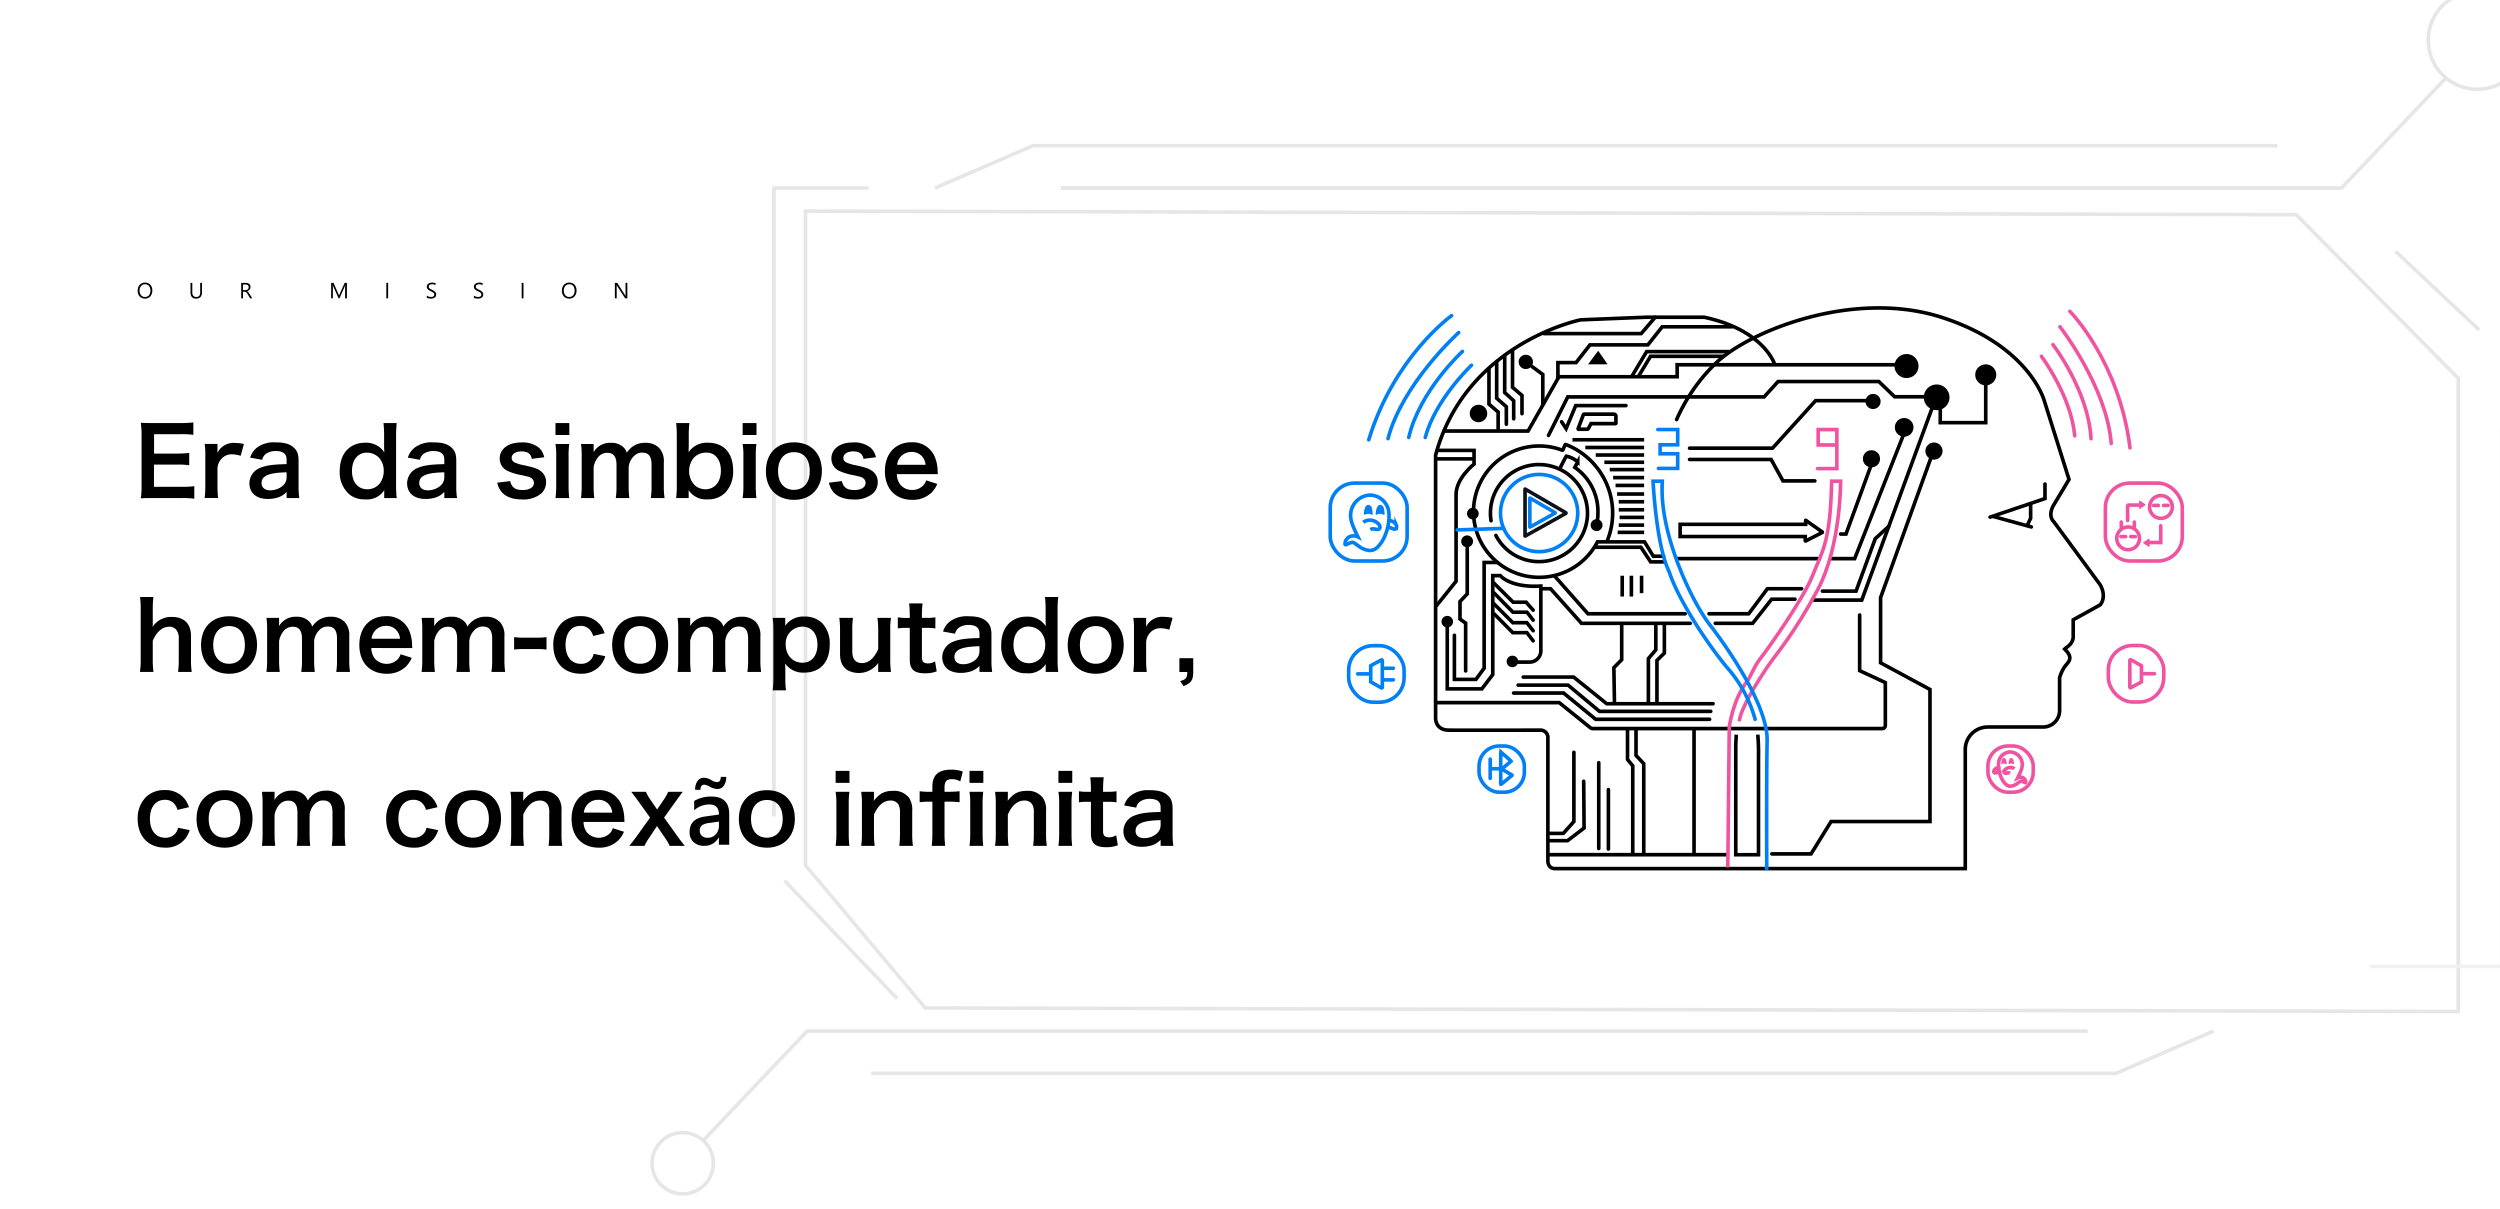 <svg xmlns="http://www.w3.org/2000/svg" xmlns:xlink="http://www.w3.org/1999/xlink" width="690" height="333.626" viewBox="0 0 690 333.626">
  <defs>
    <clipPath id="clip-path">
      <rect id="矩形_2284" data-name="矩形 2284" width="690" height="333.626" transform="translate(2483 -924)" fill="#fff"/>
    </clipPath>
  </defs>
  <g id="小屏-banner" transform="translate(-2483 530)">
    <g id="组_21814" data-name="组 21814" transform="translate(2568.72 -510.383)">
      <g id="组_21806" data-name="组 21806" transform="translate(281.423 65.383)">
        <rect id="矩形_2362" data-name="矩形 2362" width="21.226" height="21.506" rx="6.75" transform="translate(0 48.328)" fill="none" stroke="#0080f4" stroke-miterlimit="10" stroke-width="1"/>
        <rect id="矩形_2364" data-name="矩形 2364" width="15.297" height="15.594" rx="6.75" transform="translate(5.09 93.213)" fill="none" stroke="#0080f4" stroke-miterlimit="10" stroke-width="1"/>
        <rect id="矩形_2365" data-name="矩形 2365" width="12.512" height="12.755" rx="5.568" transform="translate(41.073 120.896)" fill="none" stroke="#0080f4" stroke-miterlimit="10" stroke-width="1"/>
        <rect id="矩形_2366" data-name="矩形 2366" width="12.512" height="12.755" rx="5.568" transform="translate(181.521 120.896)" fill="none" stroke="#ef54a1" stroke-miterlimit="10" stroke-width="1"/>
        <g id="left" transform="translate(10.633 2.118)">
          <path id="line_1" d="M83.38,43.043s-9.927,9.337-12.765,19.93" transform="translate(-55.025 -29.355)" fill="none" stroke="#0080f4" stroke-linecap="round" stroke-miterlimit="10" stroke-width="1"/>
          <path id="line_2" d="M73.425,32.981S61.633,43.734,58.6,56.725" transform="translate(-47.562 -23.108)" fill="none" stroke="#0080f4" stroke-linecap="round" stroke-miterlimit="10" stroke-width="1"/>
          <path id="line_3" d="M63.025,19.274S47.475,33.3,43.518,48.535" transform="translate(-38.201 -14.597)" fill="none" stroke="#0080f4" stroke-linecap="round" stroke-miterlimit="10" stroke-width="1"/>
          <path id="line4" d="M52.359,6.938S36.529,18.171,29.494,41.2" transform="translate(-29.494 -6.938)" fill="none" stroke="#0080f4" stroke-linecap="round" stroke-miterlimit="10" stroke-width="1"/>
        </g>
        <g id="right" transform="translate(196.288 0.916)">
          <path id="line_01" d="M519.192,36.531s8.241,11.024,9.2,21.948" transform="translate(-519.192 -24.11)" fill="none" stroke="#ef54a1" stroke-linecap="round" stroke-miterlimit="10" stroke-width="1"/>
          <path id="line_02" d="M527.61,28.052s9.756,12.63,10.5,25.951" transform="translate(-524.419 -18.845)" fill="none" stroke="#ef54a1" stroke-linecap="round" stroke-miterlimit="10" stroke-width="1"/>
          <path id="line_03" d="M532.68,15.025s12.89,16.508,14.154,32.193" transform="translate(-527.566 -10.757)" fill="none" stroke="#ef54a1" stroke-linecap="round" stroke-miterlimit="10" stroke-width="1"/>
          <path id="line_04" d="M539.9,3.768s13.649,13.8,16.6,37.695" transform="translate(-532.05 -3.768)" fill="none" stroke="#ef54a1" stroke-linecap="round" stroke-miterlimit="10" stroke-width="1"/>
        </g>
        <path id="路径_38534" data-name="路径 38534" d="M171.672,16.741s-2.958-9.314-19.387-12.831H136.136l-17.948.72S86.528,10.945,78.154,41.964v72.7s-.06,3.171,3.618,3.211,25.144,0,25.144,0a2.046,2.046,0,0,1,2.228,2.228v33.681s-.17,2.305,2.009,2.305H224.344V123.217a6.209,6.209,0,0,1,6.209-6.209h15.283a4.544,4.544,0,0,0,4.543-4.544v-9.021a10.253,10.253,0,0,1,1.4-3.078c.959-1.319,2.638-2.278,0-4.877.519-.56,2.079-1.159,2.358-3.158V87.414l7.435-4.118s1.959-2.039,0-5.556L248.782,60.352s-1.719-1.4-.16-4.4l4.357-7.275-6.836-21.746s-4.1-15.243-28.408-23.025-53.3,3.837-62.466,12.9a49.157,49.157,0,0,0-10.591,15.338" transform="translate(-49.073 -1.352)" fill="none" stroke="#000" stroke-linecap="round" stroke-miterlimit="10" stroke-width="1"/>
        <path id="路径_38535" data-name="路径 38535" d="M157.074,12.615H183.9L187.774,8.1" transform="translate(-98.073 -5.54)" fill="none" stroke="#000" stroke-linecap="round" stroke-miterlimit="10" stroke-width="1"/>
        <path id="路径_38536" data-name="路径 38536" d="M215.191,15.057H195.977l-3.944,4.983H176.044l-3.837,4.9H167.2v4.164" transform="translate(-104.358 -9.861)" fill="none" stroke="#000" stroke-linecap="round" stroke-miterlimit="10" stroke-width="1"/>
        <path id="路径_38537" data-name="路径 38537" d="M134.159,32.348V42.5l2.612,2.239v5.037" transform="translate(-83.845 -20.597)" fill="none" stroke="#000" stroke-linecap="round" stroke-miterlimit="10" stroke-width="1"/>
        <path id="路径_38538" data-name="路径 38538" d="M128.465,36.566v9.993l2.478,2.265v4.983" transform="translate(-80.31 -23.215)" fill="none" stroke="#000" stroke-linecap="round" stroke-miterlimit="10" stroke-width="1"/>
        <path id="路径_38539" data-name="路径 38539" d="M122.631,41.205v9.807l2.665,2.345v4.823" transform="translate(-76.688 -26.096)" fill="none" stroke="#000" stroke-linecap="round" stroke-miterlimit="10" stroke-width="1"/>
        <path id="路径_38540" data-name="路径 38540" d="M117.008,45.985v9.62l2.532,2.185v5.063" transform="translate(-73.197 -29.064)" fill="none" stroke="#000" stroke-linecap="round" stroke-miterlimit="10" stroke-width="1"/>
        <circle id="椭圆_1854" data-name="椭圆 1854" cx="1.979" cy="1.979" r="1.979" transform="translate(52.002 12.907)"/>
        <circle id="椭圆_1855" data-name="椭圆 1855" cx="2.906" cy="2.906" r="2.906" transform="translate(178.015 15.549)"/>
        <circle id="椭圆_1856" data-name="椭圆 1856" cx="3.558" cy="3.558" r="3.558" transform="translate(163.812 21.105)"/>
        <circle id="椭圆_1857" data-name="椭圆 1857" cx="3.323" cy="3.323" r="3.323" transform="translate(155.733 12.706)"/>
        <circle id="椭圆_1858" data-name="椭圆 1858" cx="2.58" cy="2.58" r="2.58" transform="translate(155.829 30.371)"/>
        <circle id="椭圆_1859" data-name="椭圆 1859" cx="2.373" cy="2.373" r="2.373" transform="translate(164.259 37.122)"/>
        <circle id="椭圆_1860" data-name="椭圆 1860" cx="2.091" cy="2.091" r="2.091" transform="translate(147.73 23.716)"/>
        <circle id="椭圆_1861" data-name="椭圆 1861" cx="2.373" cy="2.373" r="2.373" transform="translate(147.008 39.253)"/>
        <circle id="椭圆_1862" data-name="椭圆 1862" cx="2.419" cy="2.419" r="2.419" transform="translate(38.504 26.701)"/>
        <circle id="椭圆_1863" data-name="椭圆 1863" cx="1.611" cy="1.611" r="1.611" transform="translate(37.756 55.141)"/>
        <circle id="椭圆_1864" data-name="椭圆 1864" cx="1.641" cy="1.641" r="1.641" transform="translate(36.141 62.773)"/>
        <circle id="椭圆_1865" data-name="椭圆 1865" cx="1.641" cy="1.641" r="1.641" transform="translate(71.877 58.292)"/>
        <circle id="椭圆_1866" data-name="椭圆 1866" cx="1.595" cy="1.595" r="1.595" transform="translate(48.681 95.961)"/>
        <circle id="椭圆_1867" data-name="椭圆 1867" cx="1.595" cy="1.595" r="1.595" transform="translate(30.704 84.981)"/>
        <path id="路径_38541" data-name="路径 38541" d="M84.184,60.979h23.237l8.528-14.993h32.619v-3.3h60.6" transform="translate(-52.817 -27.012)" fill="none" stroke="#000" stroke-linecap="round" stroke-miterlimit="10" stroke-width="1"/>
        <path id="路径_38542" data-name="路径 38542" d="M148.428,44.052l2.945,2.172v8.088" transform="translate(-92.705 -27.863)" fill="none" stroke="#000" stroke-linecap="round" stroke-miterlimit="10" stroke-width="1"/>
        <path id="路径_38543" data-name="路径 38543" d="M247.893,33.122H225.161L221.11,39.89" transform="translate(-137.832 -21.077)" fill="none" stroke="#000" stroke-linecap="round" stroke-miterlimit="10" stroke-width="1"/>
        <path id="路径_38544" data-name="路径 38544" d="M249.435,36.531H229.321l-3.238,5.39" transform="translate(-140.919 -23.194)" fill="none" stroke="#000" stroke-linecap="round" stroke-miterlimit="10" stroke-width="1"/>
        <path id="路径_38545" data-name="路径 38545" d="M191.961,32.489l-2.8,3.744h5.383Z" transform="translate(-117.996 -20.684)"/>
        <path id="路径_38546" data-name="路径 38546" d="M79,249.062h33.8l8.579,6.918a1.074,1.074,0,0,0,.673.237h79.9a.853.853,0,0,0,.853-.853V243.533l-7.088-3.3v-15.35" transform="translate(-49.596 -140.134)" fill="none" stroke="#000" stroke-linecap="round" stroke-miterlimit="10" stroke-width="1"/>
        <path id="路径_38547" data-name="路径 38547" d="M79.364,105.03h9.927v3.784s-4.963,3.877-4.963,8.395v23.944L79,147.789" transform="translate(-49.596 -65.723)" fill="none" stroke="#000" stroke-linecap="round" stroke-miterlimit="10" stroke-width="1"/>
        <line id="直线_54" data-name="直线 54" x1="9.973" transform="translate(29.401 41.652)" fill="none" stroke="#000" stroke-linecap="round" stroke-miterlimit="10" stroke-width="1"/>
        <path id="路径_38548" data-name="路径 38548" d="M97.919,174.268v13.351l-2,2.119v4.837l1.559,1.119v13.191" transform="translate(-60.104 -108.712)" fill="none" stroke="#000" stroke-linecap="round" stroke-miterlimit="10" stroke-width="1"/>
        <path id="路径_38549" data-name="路径 38549" d="M86.642,210.31v17.148H96.2l3-3.957V196.2h2.079s2.718,3.4,11.193,2.878v17.888a3.1,3.1,0,0,1-3.1,3.1H105.71" transform="translate(-54.343 -122.328)" fill="none" stroke="#000" stroke-linecap="round" stroke-miterlimit="10" stroke-width="1"/>
        <path id="路径_38550" data-name="路径 38550" d="M91.843,206.733v12.179h5.943l2.265-3.091V186.639h3.624" transform="translate(-57.572 -116.393)" fill="none" stroke="#000" stroke-linecap="round" stroke-miterlimit="10" stroke-width="1"/>
        <path id="路径_38551" data-name="路径 38551" d="M120.575,201.647l5.323,5.27h3.578l1.939,2.2" transform="translate(-75.412 -125.711)" fill="none" stroke="#000" stroke-linecap="round" stroke-miterlimit="10" stroke-width="1"/>
        <path id="路径_38552" data-name="路径 38552" d="M120.7,208.852l5.217,5.3h3.877l1.7,2.179" transform="translate(-75.488 -130.184)" fill="none" stroke="#000" stroke-linecap="round" stroke-miterlimit="10" stroke-width="1"/>
        <path id="路径_38553" data-name="路径 38553" d="M120.7,216.812l5.177,5.177h3.877l1.739,2.219" transform="translate(-75.488 -135.127)" fill="none" stroke="#000" stroke-linecap="round" stroke-miterlimit="10" stroke-width="1"/>
        <path id="路径_38554" data-name="路径 38554" d="M120.7,223.982l5.177,5.217h3.9l1.719,2.259" transform="translate(-75.488 -139.578)" fill="none" stroke="#000" stroke-linecap="round" stroke-miterlimit="10" stroke-width="1"/>
        <path id="路径_38555" data-name="路径 38555" d="M141.944,270.058h13.911l9.134,7.355h29.354" transform="translate(-88.679 -168.186)" fill="none" stroke="#000" stroke-linecap="round" stroke-miterlimit="10" stroke-width="1"/>
        <path id="路径_38556" data-name="路径 38556" d="M138.265,275.91h13.766l8.688,7.249h30.7" transform="translate(-86.395 -171.819)" fill="none" stroke="#000" stroke-linecap="round" stroke-miterlimit="10" stroke-width="1"/>
        <path id="路径_38557" data-name="路径 38557" d="M134.932,281.674h13.8l8.848,7.249H189.03" transform="translate(-84.326 -175.398)" fill="none" stroke="#000" stroke-linecap="round" stroke-miterlimit="10" stroke-width="1"/>
        <path id="路径_38558" data-name="路径 38558" d="M210.107,232.153v9.574l-2.159,2.2.159,9.594" transform="translate(-129.66 -144.652)" fill="none" stroke="#000" stroke-linecap="round" stroke-miterlimit="10" stroke-width="1"/>
        <path id="路径_38559" data-name="路径 38559" d="M235.112,231.732v7.022l-2.052,2.412v12.092" transform="translate(-145.251 -144.39)" fill="none" stroke="#000" stroke-linecap="round" stroke-miterlimit="10" stroke-width="1"/>
        <path id="路径_38560" data-name="路径 38560" d="M241.347,231.732v7.895l-2.052,2.039v11.592" transform="translate(-149.122 -144.39)" fill="none" stroke="#000" stroke-linecap="round" stroke-miterlimit="10" stroke-width="1"/>
        <path id="路径_38561" data-name="路径 38561" d="M167.832,324.827v19.107l-2.918,3.278h-3.8" transform="translate(-100.582 -202.191)" fill="none" stroke="#000" stroke-linecap="round" stroke-miterlimit="10" stroke-width="1"/>
        <path id="路径_38562" data-name="路径 38562" d="M170.537,345.921l.107,12.9-4.557,3.491h-4.97" transform="translate(-100.582 -215.287)" fill="none" stroke="#000" stroke-linecap="round" stroke-miterlimit="10" stroke-width="1"/>
        <line id="直线_55" data-name="直线 55" x2="48.843" transform="translate(60.534 150.9)" fill="none" stroke="#000" stroke-linecap="round" stroke-miterlimit="10" stroke-width="1"/>
        <path id="路径_38563" data-name="路径 38563" d="M217.877,308.526v8.155l1.439,1.759v24.3" transform="translate(-135.824 -192.07)" fill="none" stroke="#000" stroke-linecap="round" stroke-miterlimit="10" stroke-width="1"/>
        <path id="路径_38564" data-name="路径 38564" d="M224.063,308.526v7.035l2.132,2.292v24.89" transform="translate(-139.665 -192.07)" fill="none" stroke="#000" stroke-linecap="round" stroke-miterlimit="10" stroke-width="1"/>
        <line id="直线_56" data-name="直线 56" y1="23.664" transform="translate(74.111 125.517)" fill="none" stroke="#000" stroke-linecap="round" stroke-miterlimit="10" stroke-width="1"/>
        <line id="直线_57" data-name="直线 57" y1="16.416" transform="translate(76.776 132.925)" fill="none" stroke="#000" stroke-linecap="round" stroke-miterlimit="10" stroke-width="1"/>
        <line id="直线_58" data-name="直线 58" y2="34.218" transform="translate(100.414 116.456)" fill="none" stroke="#000" stroke-linecap="round" stroke-miterlimit="10" stroke-width="1"/>
        <path id="路径_38565" data-name="路径 38565" d="M322.963,217.881h10.82l5.516-8.927h27.3V172.5l-13.631-7.355V147.154l14.311-39.734" transform="translate(-201.07 -67.207)" fill="none" stroke="#000" stroke-linecap="round" stroke-miterlimit="10" stroke-width="1"/>
        <path id="路径_38566" data-name="路径 38566" d="M160.343,69.782l5.317-10.633h54.2l3.837-4.237h27.822l4.357,4.2h8.514" transform="translate(-100.102 -34.606)" fill="none" stroke="#000" stroke-linecap="round" stroke-miterlimit="10" stroke-width="1"/>
        <path id="路径_38567" data-name="路径 38567" d="M169.9,76.879l1.239,1.892,2.652-6.356h13.871" transform="translate(-106.038 -45.473)" fill="none" stroke="#000" stroke-linecap="round" stroke-miterlimit="10" stroke-width="1"/>
        <path id="路径_38568" data-name="路径 38568" d="M192.2,81.282h-6.729l-.728,1.362a.348.348,0,0,1-.307.184h-2.382a.143.143,0,0,1-.134-.193l1.451-3.836a.2.2,0,0,1,.185-.128h8.231a.56.56,0,0,1,.56.56v1.905A.147.147,0,0,1,192.2,81.282Z" transform="translate(-113.496 -49.358)" fill="none" stroke="#000" stroke-linecap="round" stroke-miterlimit="10" stroke-width="1"/>
        <path id="路径_38569" data-name="路径 38569" d="M263.039,81.941h22.9L297.817,68.83h14.95" transform="translate(-163.865 -43.247)" fill="none" stroke="#000" stroke-linecap="round" stroke-miterlimit="10" stroke-width="1"/>
        <path id="路径_38570" data-name="路径 38570" d="M263.039,111.638h22.505l3.278,5.916h8.794" transform="translate(-163.865 -69.826)" fill="none" stroke="#000" stroke-linecap="round" stroke-miterlimit="10" stroke-width="1"/>
        <path id="路径_38571" data-name="路径 38571" d="M155.739,205.759h2.318l8.528,9.54h30.007" transform="translate(-97.244 -128.264)" fill="none" stroke="#000" stroke-linecap="round" stroke-miterlimit="10" stroke-width="1"/>
        <path id="路径_38572" data-name="路径 38572" d="M164.771,196.515l9.214,10.413h26.822" transform="translate(-102.852 -122.525)" fill="none" stroke="#000" stroke-linecap="round" stroke-miterlimit="10" stroke-width="1"/>
        <path id="路径_38573" data-name="路径 38573" d="M119.592,134.833a13.392,13.392,0,1,0-1.335-4.054" transform="translate(-73.869 -72.052)" fill="none" stroke="#000" stroke-linecap="round" stroke-miterlimit="10" stroke-width="1"/>
        <path id="路径_38574" data-name="路径 38574" d="M142.582,127.509a20.318,20.318,0,0,0-11.324-26.744.2.2,0,0,0-.249.1l-.575,1.337a.191.191,0,0,1-.243.1,18.123,18.123,0,1,0,9.771,25.318h12.994l2.418,3.964h2.818" transform="translate(-66.203 -63.067)" fill="none" stroke="#000" stroke-linecap="round" stroke-miterlimit="10" stroke-width="1"/>
        <path id="路径_38575" data-name="路径 38575" d="M178.757,128.817a16.278,16.278,0,0,0,.465-3.873,14.8,14.8,0,0,0-6.38-12.605l.813-1.506a6.778,6.778,0,0,0-3.144-1.585c-.373.533-1.732,3.278-1.732,3.278" transform="translate(-105.34 -68.342)" fill="none" stroke="#000" stroke-linecap="round" stroke-miterlimit="10" stroke-width="1"/>
        <circle id="椭圆_1868" data-name="椭圆 1868" cx="10.662" cy="10.662" r="10.662" transform="translate(46.99 45.94)" fill="none" stroke="#0080f4" stroke-linecap="round" stroke-miterlimit="10" stroke-width="1"/>
        <path id="路径_38576" data-name="路径 38576" d="M143.262,133.238v12.89a.04.04,0,0,0,.059.035l11.187-6.25a.109.109,0,0,0,0-.189l-11.2-6.513A.031.031,0,0,0,143.262,133.238Z" transform="translate(-89.497 -83.218)" fill="none" stroke="#0c111a" stroke-linecap="round" stroke-miterlimit="10" stroke-width="1"/>
        <path id="路径_38577" data-name="路径 38577" d="M146.77,139.756v7.966a.024.024,0,0,0,.036.021l6.914-3.862a.067.067,0,0,0,0-.117L146.8,139.74A.019.019,0,0,0,146.77,139.756Z" transform="translate(-91.675 -87.272)" fill="none" stroke="#0080f4" stroke-linecap="round" stroke-miterlimit="10" stroke-width="1"/>
        <line id="直线_59" data-name="直线 59" y1="0.433" x2="12.823" transform="translate(35.037 60.826)" fill="none" stroke="#0080f4" stroke-linecap="round" stroke-miterlimit="10" stroke-width="1"/>
        <path id="路径_38578" data-name="路径 38578" d="M194.188,175.533H206.86l2.688,4.037h3.868" transform="translate(-121.116 -109.497)" fill="none" stroke="#000" stroke-linecap="round" stroke-miterlimit="10" stroke-width="1"/>
        <line id="直线_60" data-name="直线 60" x2="39.054" transform="translate(95.697 69.18)" fill="none" stroke="#000" stroke-linecap="round" stroke-miterlimit="10" stroke-width="1"/>
        <path id="路径_38579" data-name="路径 38579" d="M277.2,212.667h10.953l5.17-6.909h9.434" transform="translate(-172.659 -128.264)" fill="none" stroke="#000" stroke-linecap="round" stroke-miterlimit="10" stroke-width="1"/>
        <path id="路径_38580" data-name="路径 38580" d="M281.772,220.013h10.313l5.25-6.662h6.422" transform="translate(-175.495 -132.977)" fill="none" stroke="#000" stroke-linecap="round" stroke-miterlimit="10" stroke-width="1"/>
        <path id="路径_38581" data-name="路径 38581" d="M256.186,157.056v3.358h34.527v1.157a.08.08,0,0,0,.117.072l4.57-2.337a.081.081,0,0,0,.01-.139l-4.537-3.215a.031.031,0,0,0-.05.026v1.078Z" transform="translate(-159.609 -97.336)" fill="none" stroke="#000" stroke-linecap="round" stroke-miterlimit="10" stroke-width="1"/>
        <path id="路径_38582" data-name="路径 38582" d="M458.1,57.021V67.574H445.553V63.417" transform="translate(-277.183 -35.915)" fill="none" stroke="#000" stroke-linecap="round" stroke-miterlimit="10" stroke-width="1"/>
        <path id="路径_38583" data-name="路径 38583" d="M373.011,134.385h1.479l7.035-19.267" transform="translate(-232.144 -71.986)" fill="none" stroke="#000" stroke-linecap="round" stroke-miterlimit="10" stroke-width="1"/>
        <path id="路径_38584" data-name="路径 38584" d="M366.474,127.681h6.356L386.341,93.4" transform="translate(-228.085 -58.501)" fill="none" stroke="#000" stroke-linecap="round" stroke-miterlimit="10" stroke-width="1"/>
        <path id="路径_38585" data-name="路径 38585" d="M353.4,126.82h13.271l19.507-53.245" transform="translate(-219.967 -46.193)" fill="none" stroke="#000" stroke-linecap="round" stroke-miterlimit="10" stroke-width="1"/>
        <path id="路径_38586" data-name="路径 38586" d="M359.738,178.171h9.289l5.3-14.47,3.747-3.427" transform="translate(-223.903 -100.023)" fill="none" stroke="#000" stroke-linecap="round" stroke-miterlimit="10" stroke-width="1"/>
        <path id="路径_38587" data-name="路径 38587" d="M361.291,94.122h-4.917V89.865h5.157v10.773h-5.336" transform="translate(-221.702 -56.308)" fill="none" stroke="#ef54a1" stroke-linecap="round" stroke-miterlimit="10" stroke-width="1"/>
        <path id="路径_38588" data-name="路径 38588" d="M239.949,89.847h5.476v4.211h-4.85v2.478h4.85v4.037h-5.317" transform="translate(-149.528 -56.297)" fill="none" stroke="#0080f4" stroke-linecap="round" stroke-miterlimit="10" stroke-width="1"/>
        <path id="路径_38590" data-name="路径 38590" d="M236.469,127.451" transform="translate(-147.368 -79.644)" fill="none" stroke="#000" stroke-linecap="round" stroke-miterlimit="10" stroke-width="1"/>
        <path id="路径_38591" data-name="路径 38591" d="M302.75,311.97a56.9,56.9,0,0,1,.2,6.2v26.942h-6.276v-30.3s.112-2.446.16-2.838" transform="translate(-184.748 -194.208)" fill="none" stroke="#000" stroke-miterlimit="10" stroke-width="1"/>
        <line id="直线_61" data-name="直线 61" y2="5.743" transform="translate(80.587 73.897)" fill="none" stroke="#000" stroke-miterlimit="10" stroke-width="1"/>
        <line id="直线_62" data-name="直线 62" y2="5.743" transform="translate(83.119 73.897)" fill="none" stroke="#000" stroke-miterlimit="10" stroke-width="1"/>
        <line id="直线_63" data-name="直线 63" y2="4.823" transform="translate(85.93 73.897)" fill="none" stroke="#000" stroke-miterlimit="10" stroke-width="1"/>
        <line id="直线_64" data-name="直线 64" x2="19.774" transform="translate(66.863 36.375)" fill="none" stroke="#000" stroke-miterlimit="10" stroke-width="1"/>
        <line id="直线_65" data-name="直线 65" x2="16.229" transform="translate(70.407 38.507)" fill="none" stroke="#000" stroke-miterlimit="10" stroke-width="1"/>
        <line id="直线_66" data-name="直线 66" x2="13.351" transform="translate(73.285 40.586)" fill="none" stroke="#000" stroke-miterlimit="10" stroke-width="1"/>
        <line id="直线_67" data-name="直线 67" x1="10.979" transform="translate(75.657 42.585)" fill="none" stroke="#000" stroke-miterlimit="10" stroke-width="1"/>
        <line id="直线_68" data-name="直线 68" x1="9.487" transform="translate(77.149 44.61)" fill="none" stroke="#000" stroke-miterlimit="10" stroke-width="1"/>
        <line id="直线_69" data-name="直线 69" x1="8.554" transform="translate(78.082 46.822)" fill="none" stroke="#000" stroke-miterlimit="10" stroke-width="1"/>
        <line id="直线_70" data-name="直线 70" x1="7.888" transform="translate(78.748 48.98)" fill="none" stroke="#000" stroke-miterlimit="10" stroke-width="1"/>
        <line id="直线_71" data-name="直线 71" x1="7.462" transform="translate(79.175 51.352)" fill="none" stroke="#000" stroke-miterlimit="10" stroke-width="1"/>
        <line id="直线_72" data-name="直线 72" x1="7.009" transform="translate(79.628 53.484)" fill="none" stroke="#000" stroke-miterlimit="10" stroke-width="1"/>
        <line id="直线_73" data-name="直线 73" x1="7.009" transform="translate(79.628 55.696)" fill="none" stroke="#000" stroke-miterlimit="10" stroke-width="1"/>
        <line id="直线_74" data-name="直线 74" x1="6.769" transform="translate(79.868 57.801)" fill="none" stroke="#000" stroke-miterlimit="10" stroke-width="1"/>
        <line id="直线_75" data-name="直线 75" x1="7.009" transform="translate(79.628 59.932)" fill="none" stroke="#000" stroke-miterlimit="10" stroke-width="1"/>
        <line id="直线_76" data-name="直线 76" x1="7.302" transform="translate(79.335 61.932)" fill="none" stroke="#000" stroke-miterlimit="10" stroke-width="1"/>
        <line id="直线_77" data-name="直线 77" y1="38.975" x2="0.407" transform="translate(109.728 115.442)" fill="none" stroke="#ef54a1" stroke-miterlimit="10" stroke-width="1"/>
        <path id="路径_38592" data-name="路径 38592" d="M291.929,195.387s.92-7.53,4.937-12.709c.5-.342,1.939-4.14,3.578-6.178s11.992-16.536,14.47-22.958,4.957-8.823,5.277-26.09h2.478s.12,17.909-6.376,30.061-11.473,17.7-13.9,21.282-7.385,11.5-7.7,14.935" transform="translate(-181.802 -79.644)" fill="none" stroke="#ef54a1" stroke-miterlimit="10" stroke-width="1"/>
        <path id="路径_38593" data-name="路径 38593" d="M481.823,138.676l15.15-5.117v-4" transform="translate(-299.703 -80.955)" fill="none" stroke="#000" stroke-linecap="round" stroke-miterlimit="10" stroke-width="1"/>
        <path id="路径_38594" data-name="路径 38594" d="M509.949,144.183v3.891l-.853,1.785" transform="translate(-316.636 -90.033)" fill="none" stroke="#000" stroke-linecap="round" stroke-miterlimit="10" stroke-width="1"/>
        <line id="直线_78" data-name="直线 78" x2="10.26" y2="2.825" transform="translate(183.24 57.615)" fill="none" stroke="#000" stroke-linecap="round" stroke-miterlimit="10" stroke-width="1"/>
        <path id="路径_38595" data-name="路径 38595" d="M33.823,257.575l-2.9,1.579v4.457l2.9,1.65a.2.2,0,0,0,.3-.172v-7.341A.2.2,0,0,0,33.823,257.575Z" transform="translate(-19.745 -160.42)" fill="none" stroke="#0080f4" stroke-linecap="round" stroke-miterlimit="10" stroke-width="1"/>
        <line id="直线_79" data-name="直线 79" x2="3.318" transform="translate(7.595 100.999)" fill="none" stroke="#0080f4" stroke-linecap="round" stroke-miterlimit="10" stroke-width="1"/>
        <line id="直线_80" data-name="直线 80" x1="2.765" transform="translate(14.637 99.441)" fill="none" stroke="#0080f4" stroke-linecap="round" stroke-miterlimit="10" stroke-width="1"/>
        <line id="直线_81" data-name="直线 81" x1="2.765" transform="translate(14.637 102.638)" fill="none" stroke="#0080f4" stroke-linecap="round" stroke-miterlimit="10" stroke-width="1"/>
        <rect id="矩形_2367" data-name="矩形 2367" width="15.297" height="15.594" rx="6.75" transform="translate(214.759 93.155)" fill="none" stroke="#ef54a1" stroke-miterlimit="10" stroke-width="1"/>
        <path id="路径_38596" data-name="路径 38596" d="M583.881,265.111l2.9-1.58v-4.457l-2.9-1.65a.2.2,0,0,0-.3.172v7.341A.2.2,0,0,0,583.881,265.111Z" transform="translate(-362.887 -160.325)" fill="none" stroke="#ef54a1" stroke-linecap="round" stroke-miterlimit="10" stroke-width="1"/>
        <line id="直线_82" data-name="直线 82" x1="3.318" transform="translate(224.159 100.941)" fill="none" stroke="#ef54a1" stroke-linecap="round" stroke-miterlimit="10" stroke-width="1"/>
        <line id="直线_83" data-name="直线 83" y2="5.297" transform="translate(44.151 124.517)" fill="none" stroke="#0080f4" stroke-linecap="round" stroke-miterlimit="10" stroke-width="1"/>
        <path id="路径_38597" data-name="路径 38597" d="M125.548,324.823v8.72a.073.073,0,0,0,.119.057l2.976-2.418a.091.091,0,0,0-.012-.15l-2.8-1.615,2.518-2.148a.091.091,0,0,0,0-.138l-2.678-2.362A.073.073,0,0,0,125.548,324.823Z" transform="translate(-78.499 -202.143)" fill="none" stroke="#0080f4" stroke-linecap="round" stroke-miterlimit="10" stroke-width="1"/>
        <line id="直线_84" data-name="直线 84" x2="2.478" transform="translate(44.391 127.166)" fill="none" stroke="#0080f4" stroke-linecap="round" stroke-miterlimit="10" stroke-width="1"/>
        <path id="路径_38599" data-name="路径 38599" d="M595.027,169.452v1.907a.182.182,0,0,1-.282.151l-1.43-.953a.182.182,0,0,1,0-.3l1.43-.953A.182.182,0,0,1,595.027,169.452Z" transform="translate(-368.876 -105.609)" fill="#ef54a1"/>
        <path id="路径_38600" data-name="路径 38600" d="M590.282,143.681v-1.906a.181.181,0,0,1,.282-.151l1.43.953a.182.182,0,0,1,0,.3l-1.43.953A.181.181,0,0,1,590.282,143.681Z" transform="translate(-367.043 -88.424)" fill="#ef54a1"/>
        <g id="组_21713" data-name="组 21713" transform="translate(213.943 48.334)">
          <rect id="矩形_2363" data-name="矩形 2363" width="21.226" height="21.506" rx="6.75" fill="none" stroke="#ef54a1" stroke-miterlimit="10" stroke-width="1"/>
          <path id="路径_38598" data-name="路径 38598" d="M581.937,149.088v-3.977a.26.26,0,0,1,.26-.26h3.438" transform="translate(-575.805 -138.782)" fill="none" stroke="#ef54a1" stroke-linecap="round" stroke-miterlimit="10" stroke-width="1"/>
          <circle id="椭圆_1869" data-name="椭圆 1869" cx="3.145" cy="3.145" r="3.145" transform="translate(12.188 3.444)" fill="none" stroke="#ef54a1" stroke-miterlimit="10" stroke-width="1"/>
          <line id="直线_85" data-name="直线 85" x2="1.266" transform="translate(16.039 6.163)" fill="none" stroke="#ef54a1" stroke-linecap="round" stroke-miterlimit="10" stroke-width="1"/>
          <line id="直线_86" data-name="直线 86" x2="1.319" transform="translate(13.307 6.163)" fill="none" stroke="#ef54a1" stroke-linecap="round" stroke-miterlimit="10" stroke-width="1"/>
          <g id="组_21708" data-name="组 21708" transform="translate(4.275 14.77)">
            <line id="直线_87" data-name="直线 87" x2="1.266" transform="translate(2.732)" fill="none" stroke="#ef54a1" stroke-linecap="round" stroke-miterlimit="10" stroke-width="1"/>
            <line id="直线_88" data-name="直线 88" x2="1.319" fill="none" stroke="#ef54a1" stroke-linecap="round" stroke-miterlimit="10" stroke-width="1"/>
          </g>
          <path id="路径_38601" data-name="路径 38601" d="M597.1,164.539h3.4v-4.61" transform="translate(-585.221 -148.143)" fill="none" stroke="#ef54a1" stroke-linecap="round" stroke-miterlimit="10" stroke-width="1"/>
          <circle id="椭圆_1870" data-name="椭圆 1870" cx="3.144" cy="3.144" r="3.144" transform="translate(3.13 12.105)" fill="none" stroke="#ef54a1" stroke-linecap="round" stroke-miterlimit="10" stroke-width="1"/>
          <line id="直线_89" data-name="直线 89" y1="1.792" transform="translate(4.393 10.753)" fill="none" stroke="#ef54a1" stroke-linecap="round" stroke-miterlimit="10" stroke-width="1"/>
          <line id="直线_90" data-name="直线 90" y1="1.792" transform="translate(7.981 10.753)" fill="none" stroke="#ef54a1" stroke-linecap="round" stroke-miterlimit="10" stroke-width="1"/>
        </g>
        <g id="组_21526" data-name="组 21526" transform="translate(183.161 122.548)">
          <path id="路径_37350" data-name="路径 37350" d="M495.461,329.556a.707.707,0,0,1,.629-.575c.288,0,.487.305.575.575a3.3,3.3,0,0,1,.162,1.024.12.12,0,0,1-.126.108c-.018,0-.038,0-.038-.018a1.1,1.1,0,0,0-.575-.144,1.165,1.165,0,0,0-.593.144.1.1,0,0,1-.136-.036.094.094,0,0,1-.008-.018c0-.018-.018-.018-.018-.038a3.989,3.989,0,0,1,.125-1.024Z" transform="translate(-491.252 -327.318)" fill="#ef54a1"/>
          <path id="路径_37351" data-name="路径 37351" d="M490.142,330.667a.1.1,0,0,1-.136-.036.1.1,0,0,1-.008-.018c0-.018-.018-.018-.018-.038a3.889,3.889,0,0,1,.126-1.024.707.707,0,0,1,.629-.575c.287,0,.487.305.593.575a3.3,3.3,0,0,1,.162,1.024.12.12,0,0,1-.126.108c-.018,0-.038,0-.038-.018a1.118,1.118,0,0,0-.593-.144,1.315,1.315,0,0,0-.593.144Z" transform="translate(-487.928 -327.315)" fill="#ef54a1"/>
          <path id="路径_37352" data-name="路径 37352" d="M488.012,335.6a8.7,8.7,0,0,0,.244,1.458" transform="translate(-486.706 -331.428)" fill="none" stroke="#ef54a1" stroke-miterlimit="10" stroke-width="1"/>
          <path id="路径_3" data-name="路径 3" d="M492.5,331.657a1.678,1.678,0,0,0-1.348.072c.251-.521.521-1.078.754-1.653a5.239,5.239,0,0,0,.5-1.835,3.479,3.479,0,0,0-3.217-3.648,3.3,3.3,0,0,0-3.328,3.269c0,.055,0,.109,0,.164h0a6.858,6.858,0,0,0,.018.861l-.04,0a1.694,1.694,0,0,0-.876.39,1.64,1.64,0,0,0-.323.379c-.125.288-.125.647.234.737a1.17,1.17,0,0,0,.431-.108,1.626,1.626,0,0,1,.682-.176.4.4,0,0,1,.109.031,8.556,8.556,0,0,0,.629,1.76,5.407,5.407,0,0,0,1.043,1.51,1.925,1.925,0,0,0,1.294.629,3.483,3.483,0,0,0,1.923-.719c.27-.18.5-.359.683-.487a1.157,1.157,0,0,1,.4-.2,1.994,1.994,0,0,1,.539.144c.2.09.412.2.611.27a.122.122,0,0,0,.144-.072v-.014A1.364,1.364,0,0,0,492.5,331.657Zm-3.451-1.185a1.14,1.14,0,0,0-.88-.054,1.365,1.365,0,0,1-.467.018c-.467-.126-.287-.629-.09-.881a1.989,1.989,0,0,1,.665-.487,1.875,1.875,0,0,1,1.977.162" transform="translate(-484.568 -324.594)" fill="none" stroke="#ef54a1" stroke-miterlimit="10" stroke-width="1"/>
        </g>
        <g id="组_21526-2" data-name="组 21526" transform="translate(4.088 51.645)">
          <path id="路径_37350-2" data-name="路径 37350" d="M28.181,145.6a6.467,6.467,0,0,1,.2,1.658c0,.031-.029.031-.029.06a.136.136,0,0,1-.013.029.161.161,0,0,1-.22.058,1.877,1.877,0,0,0-.96-.233,1.77,1.77,0,0,0-.931.233c0,.029-.031.029-.061.029a.2.2,0,0,1-.2-.174,5.351,5.351,0,0,1,.262-1.658c.143-.436.465-.931.931-.931a1.146,1.146,0,0,1,1.018.931Z" transform="translate(-20.76 -141.983)" fill="#0080f4"/>
          <path id="路径_37351-2" data-name="路径 37351" d="M36.746,147.4a2.128,2.128,0,0,0-.96-.233,1.81,1.81,0,0,0-.96.233c0,.029-.031.029-.061.029a.2.2,0,0,1-.2-.174,5.34,5.34,0,0,1,.262-1.658c.172-.436.494-.931.96-.931a1.145,1.145,0,0,1,1.018.931,6.318,6.318,0,0,1,.2,1.658c0,.031-.029.031-.029.06a.157.157,0,0,1-.013.029.161.161,0,0,1-.22.058Z" transform="translate(-26.096 -141.98)" fill="#0080f4"/>
          <path id="路径_37352-2" data-name="路径 37352" d="M43.151,157.749a14.123,14.123,0,0,0,.394-2.359" transform="translate(-31.428 -148.636)" fill="none" stroke="#0080f4" stroke-miterlimit="10" stroke-width="1"/>
          <path id="路径_3-2" data-name="路径 3" d="M12.231,151.13v.024a.2.2,0,0,0,.233.116c.322-.116.669-.291.989-.436a3.241,3.241,0,0,1,.873-.233,1.886,1.886,0,0,1,.64.32c.291.206.669.5,1.105.787a5.636,5.636,0,0,0,3.112,1.164,3.116,3.116,0,0,0,2.094-1.018,8.743,8.743,0,0,0,1.687-2.443,13.852,13.852,0,0,0,1.018-2.848.631.631,0,0,1,.176-.051,2.624,2.624,0,0,1,1.1.284,1.89,1.89,0,0,0,.7.174c.582-.145.582-.727.378-1.192a2.658,2.658,0,0,0-.522-.613,2.741,2.741,0,0,0-1.418-.632l-.066-.008a11.174,11.174,0,0,0,.029-1.394h0q.005-.132,0-.265a5.338,5.338,0,0,0-5.385-5.291,5.631,5.631,0,0,0-5.206,5.9,8.475,8.475,0,0,0,.814,2.969c.378.931.814,1.832,1.222,2.676a2.717,2.717,0,0,0-2.181-.116A2.208,2.208,0,0,0,12.231,151.13Zm5.033-6.051a3.036,3.036,0,0,1,3.2-.262,3.215,3.215,0,0,1,1.076.788c.32.407.611,1.222-.146,1.425a2.212,2.212,0,0,1-.756-.029,1.845,1.845,0,0,0-1.425.087" transform="translate(-12.23 -137.575)" fill="none" stroke="#0080f4" stroke-miterlimit="10" stroke-width="1"/>
        </g>
        <path id="路径_38533" data-name="路径 38533" d="M267.848,234.382s-.107-25.756.107-35.243-10.33-24.844-15.35-31.446c-5.277-6.5-13.751-24.517-13.645-38.055q.009-1.1.063-2.186h-2.555s.81,16.967,4.222,24.49c.122.269.233.54.33.819,2.737,7.915,10.243,19.262,15.741,25.965a35.877,35.877,0,0,1,7.875,14.444" transform="translate(-147.368 -79.644)" fill="none" stroke="#0080f4" stroke-linecap="round" stroke-miterlimit="10" stroke-width="1"/>
      </g>
    </g>
    <g id="蒙版组_57" data-name="蒙版组 57" transform="translate(0 394)" clip-path="url(#clip-path)">
      <g id="背景" transform="translate(2662.969 -926.427)" opacity="0.1">
        <path id="路径_38729" data-name="路径 38729" d="M395.381,229.828l411.45.978,44.711,45.141v174.79l-423.094-.978-33.067-39.367Z" transform="translate(-353.033 -169.131)" fill="none" stroke="#000" stroke-miterlimit="10" stroke-width="1"/>
        <path id="路径_38730" data-name="路径 38730" d="M484,214.777H837.464l28.869-30.444" transform="translate(-371.165 -160.451)" fill="none" stroke="#000" stroke-miterlimit="10" stroke-width="1"/>
        <path id="路径_38731" data-name="路径 38731" d="M866.333,184.333H512.869L484,214.777" transform="translate(-470.089 102.659)" fill="none" stroke="#000" stroke-miterlimit="10" stroke-width="1"/>
        <circle id="椭圆_1871" data-name="椭圆 1871" cx="13.532" cy="13.532" r="13.532" transform="translate(490.214)" fill="none" stroke="#000" stroke-miterlimit="10" stroke-width="1"/>
        <circle id="椭圆_1872" data-name="椭圆 1872" cx="8.456" cy="8.456" r="8.456" transform="translate(0 315.035)" fill="none" stroke="#000" stroke-miterlimit="10" stroke-width="1"/>
        <path id="路径_38732" data-name="路径 38732" d="M594.911,274.9l26.974-11.682H965.406" transform="translate(-516.818 -220.57)" fill="none" stroke="#000" stroke-width="1"/>
        <path id="路径_38733" data-name="路径 38733" d="M965.406,263.214,938.432,274.9H594.911" transform="translate(-534.42 23.778)" fill="none" stroke="#000" stroke-width="1"/>
        <path id="路径_38734" data-name="路径 38734" d="M413.437,293.133H387.292V466.608" transform="translate(-353.655 -238.806)" fill="none" stroke="#000" stroke-width="1"/>
        <path id="路径_38735" data-name="路径 38735" d="M1645.295,462.333V611.086H1608.8" transform="translate(-1134.818 -341.939)" fill="none" stroke="#707070" stroke-width="1"/>
        <path id="路径_38736" data-name="路径 38736" d="M428.642,768.6l31.09,32.585" transform="translate(-392.057 -523.11)" fill="none" stroke="#000" stroke-width="1"/>
        <path id="路径_38737" data-name="路径 38737" d="M1636.882,316.811l23.069,21.681" transform="translate(-1155.649 -244.99)" fill="none" stroke="#000" stroke-width="1"/>
      </g>
    </g>
    <g id="组_22000" data-name="组 22000" transform="translate(0 -3.853)">
      <path id="路径_39948" data-name="路径 39948" d="M2.23.852A1.874,1.874,0,0,1,.776.253,2.219,2.219,0,0,1,.229-1.3,2.351,2.351,0,0,1,.786-2.946,1.944,1.944,0,0,1,2.3-3.56a1.831,1.831,0,0,1,1.424.6,2.227,2.227,0,0,1,.54,1.557A2.359,2.359,0,0,1,3.712.244,1.908,1.908,0,0,1,2.23.852Zm.036-3.959a1.376,1.376,0,0,0-1.092.485,1.878,1.878,0,0,0-.42,1.274,1.891,1.891,0,0,0,.409,1.27A1.335,1.335,0,0,0,2.23.4,1.4,1.4,0,0,0,3.337-.056a1.873,1.873,0,0,0,.4-1.283,1.957,1.957,0,0,0-.393-1.307A1.347,1.347,0,0,0,2.265-3.107ZM17.981-.946q0,1.8-1.622,1.8-1.554,0-1.554-1.729v-2.61h.5V-.91Q15.305.4,16.413.4q1.069,0,1.069-1.268V-3.488h.5ZM31.86.78h-.6l-.714-1.2A2.606,2.606,0,0,0,30.36-.7a1.086,1.086,0,0,0-.189-.192A.655.655,0,0,0,29.963-1a.857.857,0,0,0-.252-.034H29.3V.78h-.5V-3.488h1.274a1.816,1.816,0,0,1,.516.07A1.156,1.156,0,0,1,31-3.205a.989.989,0,0,1,.272.356,1.18,1.18,0,0,1,.1.5,1.2,1.2,0,0,1-.067.409,1.069,1.069,0,0,1-.191.332,1.155,1.155,0,0,1-.3.249,1.52,1.52,0,0,1-.391.159v.012a.9.9,0,0,1,.186.109,1.024,1.024,0,0,1,.15.144,1.913,1.913,0,0,1,.141.189q.07.106.156.246ZM29.3-3.036v1.548h.679a1.029,1.029,0,0,0,.347-.057.8.8,0,0,0,.275-.162.736.736,0,0,0,.182-.259.867.867,0,0,0,.065-.344.669.669,0,0,0-.222-.534.953.953,0,0,0-.641-.192ZM57.976.78h-.5V-2.083q0-.339.042-.83h-.012a2.655,2.655,0,0,1-.128.414L55.922.78h-.244L54.222-2.476a2.552,2.552,0,0,1-.128-.438h-.012q.024.256.024.836V.78h-.482V-3.488h.661l1.31,2.977a3.812,3.812,0,0,1,.2.512h.018q.128-.351.205-.524l1.336-2.965h.625Zm11.376,0h-.5V-3.488h.5ZM80.028.608V.018a1.145,1.145,0,0,0,.243.161,1.965,1.965,0,0,0,.3.121,2.37,2.37,0,0,0,.314.076A1.751,1.751,0,0,0,81.174.4a1.143,1.143,0,0,0,.689-.171.579.579,0,0,0,.228-.493.578.578,0,0,0-.076-.3A.855.855,0,0,0,81.8-.8a2.082,2.082,0,0,0-.317-.2q-.183-.1-.394-.2t-.417-.229a1.805,1.805,0,0,1-.336-.256A1.068,1.068,0,0,1,80.116-2a.981.981,0,0,1-.082-.415.976.976,0,0,1,.128-.508,1.1,1.1,0,0,1,.336-.356,1.525,1.525,0,0,1,.475-.208,2.174,2.174,0,0,1,.543-.068,2.082,2.082,0,0,1,.92.152v.563a1.667,1.667,0,0,0-.97-.262,1.6,1.6,0,0,0-.327.034.925.925,0,0,0-.292.112.646.646,0,0,0-.208.2.529.529,0,0,0-.08.3.613.613,0,0,0,.061.283.693.693,0,0,0,.18.217,1.793,1.793,0,0,0,.29.191q.171.092.394.2t.435.238a1.986,1.986,0,0,1,.36.277,1.23,1.23,0,0,1,.246.336.946.946,0,0,1,.091.423,1.072,1.072,0,0,1-.124.534,1.014,1.014,0,0,1-.333.356,1.456,1.456,0,0,1-.484.2A2.649,2.649,0,0,1,81.1.852a2.353,2.353,0,0,1-.25-.016q-.149-.016-.3-.048A2.478,2.478,0,0,1,80.25.71.912.912,0,0,1,80.028.608Zm12.992,0V.018a1.144,1.144,0,0,0,.243.161,1.965,1.965,0,0,0,.3.121,2.369,2.369,0,0,0,.314.076A1.751,1.751,0,0,0,94.166.4a1.143,1.143,0,0,0,.689-.171.579.579,0,0,0,.228-.493.578.578,0,0,0-.076-.3A.855.855,0,0,0,94.8-.8,2.082,2.082,0,0,0,94.48-1q-.183-.1-.394-.2t-.417-.229a1.806,1.806,0,0,1-.336-.256A1.068,1.068,0,0,1,93.108-2a.981.981,0,0,1-.082-.415.976.976,0,0,1,.128-.508,1.1,1.1,0,0,1,.336-.356,1.525,1.525,0,0,1,.475-.208,2.174,2.174,0,0,1,.543-.068,2.082,2.082,0,0,1,.92.152v.563a1.667,1.667,0,0,0-.97-.262,1.6,1.6,0,0,0-.327.034.925.925,0,0,0-.292.112.646.646,0,0,0-.208.2.529.529,0,0,0-.08.3.613.613,0,0,0,.061.283.693.693,0,0,0,.18.217,1.793,1.793,0,0,0,.29.191q.171.092.394.2t.435.238a1.987,1.987,0,0,1,.36.277,1.23,1.23,0,0,1,.246.336.945.945,0,0,1,.091.423,1.072,1.072,0,0,1-.124.534,1.014,1.014,0,0,1-.333.356,1.456,1.456,0,0,1-.484.2,2.649,2.649,0,0,1-.577.061,2.353,2.353,0,0,1-.25-.016q-.149-.016-.3-.048A2.478,2.478,0,0,1,93.242.71.912.912,0,0,1,93.02.608ZM106.712.78h-.5V-3.488h.5Zm12.6.071a1.874,1.874,0,0,1-1.454-.6,2.219,2.219,0,0,1-.546-1.557,2.351,2.351,0,0,1,.557-1.643,1.944,1.944,0,0,1,1.515-.613,1.831,1.831,0,0,1,1.424.6,2.227,2.227,0,0,1,.54,1.557A2.359,2.359,0,0,1,120.79.244,1.908,1.908,0,0,1,119.308.852Zm.036-3.959a1.376,1.376,0,0,0-1.092.485,1.878,1.878,0,0,0-.42,1.274,1.891,1.891,0,0,0,.409,1.27A1.335,1.335,0,0,0,119.308.4a1.4,1.4,0,0,0,1.107-.458,1.873,1.873,0,0,0,.4-1.283,1.957,1.957,0,0,0-.393-1.307A1.347,1.347,0,0,0,119.344-3.107ZM135.378.78h-.613l-2.2-3.4a1.423,1.423,0,0,1-.137-.268h-.018a4.392,4.392,0,0,1,.024.586V.78h-.5V-3.488h.649l2.137,3.349q.134.208.173.286h.012a4.518,4.518,0,0,1-.03-.628V-3.488h.5Z" transform="translate(2520.771 -444.587)"/>
      <path id="路径_40061" data-name="路径 40061" d="M16.614-2.964a24.865,24.865,0,0,1-3.328.182h-7.8V-8.918H11.83a20.373,20.373,0,0,1,3.38.182v-3.406a27.06,27.06,0,0,1-3.38.182H5.512v-5.356H13a23.285,23.285,0,0,1,3.354.182v-3.432A27.779,27.779,0,0,1,13-20.384H5.148c-1.586,0-2.262-.026-3.3-.078a23,23,0,0,1,.208,3.354V-3.042A21.031,21.031,0,0,1,1.846.39C2.886.338,3.588.312,5.148.312H13.26a22.353,22.353,0,0,1,3.354.182Zm13.7-11.648A13.481,13.481,0,0,0,27.9-14.9a4.974,4.974,0,0,0-4.888,2.73v-2.444H19.474a20.555,20.555,0,0,1,.182,3.38v8.164a28.518,28.518,0,0,1-.182,3.38h3.718a27.344,27.344,0,0,1-.182-3.38v-4.81a4.185,4.185,0,0,1,1.066-2.6,3.711,3.711,0,0,1,3.016-1.274,7.764,7.764,0,0,1,2.314.416ZM42.094.312H45.6a20.911,20.911,0,0,1-.208-3.25V-9.932c0-1.768-.338-2.756-1.222-3.588-1.118-1.092-2.626-1.534-5.122-1.534a7.785,7.785,0,0,0-4.966,1.326,5.433,5.433,0,0,0-2.054,2.886l3.328.6a2.833,2.833,0,0,1,1.04-1.664,4.691,4.691,0,0,1,2.7-.754c1.976,0,2.99.78,2.99,2.288v1.326c-3.718.078-5.642.338-7.332,1.04A4.612,4.612,0,0,0,31.824-3.8c0,2.73,1.924,4.368,5.1,4.368A9.2,9.2,0,0,0,39.338.26a5.638,5.638,0,0,0,2.756-1.638Zm0-5.8A3.1,3.1,0,0,1,41.158-3.2,5.279,5.279,0,0,1,37.544-1.82c-1.456,0-2.366-.754-2.366-1.976,0-2.028,1.95-2.886,6.916-2.99ZM69.03.312h3.458a27.294,27.294,0,0,1-.182-3.51V-16.9a30.32,30.32,0,0,1,.182-3.484H68.822A26.5,26.5,0,0,1,69-16.874v2.6c0,.442,0,.936.026,1.118.026.52.026.52.026.832a6.621,6.621,0,0,0-1.326-1.43,6.171,6.171,0,0,0-3.952-1.2c-4.29,0-7.02,3.016-7.02,7.774a8.047,8.047,0,0,0,2.7,6.526A6.611,6.611,0,0,0,63.8.676,5.551,5.551,0,0,0,69.056-1.9c-.026.338-.026.624-.026.936ZM60.138-7.15c0-3.094,1.612-5.07,4.134-5.07a4.76,4.76,0,0,1,3.38,1.456A5.4,5.4,0,0,1,68.9-7.306a5.881,5.881,0,0,1-1.014,3.484A4.348,4.348,0,0,1,64.4-2.106C61.8-2.106,60.138-4.056,60.138-7.15ZM85.618.312h3.51a20.912,20.912,0,0,1-.208-3.25V-9.932c0-1.768-.338-2.756-1.222-3.588-1.118-1.092-2.626-1.534-5.122-1.534a7.785,7.785,0,0,0-4.966,1.326,5.433,5.433,0,0,0-2.054,2.886l3.328.6a2.833,2.833,0,0,1,1.04-1.664,4.691,4.691,0,0,1,2.7-.754c1.976,0,2.99.78,2.99,2.288v1.326c-3.718.078-5.642.338-7.332,1.04A4.612,4.612,0,0,0,75.348-3.8c0,2.73,1.924,4.368,5.1,4.368A9.2,9.2,0,0,0,82.862.26a5.638,5.638,0,0,0,2.756-1.638Zm0-5.8A3.1,3.1,0,0,1,84.682-3.2,5.279,5.279,0,0,1,81.068-1.82C79.612-1.82,78.7-2.574,78.7-3.8c0-2.028,1.95-2.886,6.916-2.99Zm14.612,1.56a5.848,5.848,0,0,0,1.014,2.314C102.362-.1,104.364.7,107.042.7a7.675,7.675,0,0,0,5.382-1.69A4.181,4.181,0,0,0,113.7-3.926,3.7,3.7,0,0,0,112.19-7.15c-.858-.65-1.924-1.014-4.576-1.586a10.951,10.951,0,0,1-2.6-.78,1.4,1.4,0,0,1-.806-1.222c0-1.092,1.092-1.82,2.7-1.82,1.69,0,2.574.624,2.86,2.054l3.432-.442a5.061,5.061,0,0,0-1.4-2.574,7.094,7.094,0,0,0-4.888-1.508c-2.366,0-4.134.676-5.2,2.028a3.868,3.868,0,0,0-.806,2.418,3.723,3.723,0,0,0,2.288,3.458,15.717,15.717,0,0,0,3.744,1.118c2.08.468,2.236.494,2.73.832a1.59,1.59,0,0,1,.676,1.3c0,1.222-1.2,1.976-3.12,1.976-2.028,0-2.99-.7-3.432-2.47ZM116.3-20.384v3.3h3.822v-3.3Zm0,5.772a21.37,21.37,0,0,1,.208,3.38v8.164A23.367,23.367,0,0,1,116.3.312h3.8a26.119,26.119,0,0,1-.182-3.406v-8.112a23.371,23.371,0,0,1,.182-3.406ZM127.01.312a27.061,27.061,0,0,1-.182-3.38V-8.216a5.871,5.871,0,0,1,1.118-2.6,3.221,3.221,0,0,1,2.678-1.352c1.69,0,2.522,1.092,2.522,3.276v5.824a21.16,21.16,0,0,1-.208,3.38h3.744a25.437,25.437,0,0,1-.182-3.38V-8.216a4.918,4.918,0,0,1,1.638-3.224,3.007,3.007,0,0,1,2.132-.78c1.742,0,2.548,1.04,2.548,3.328v5.824a20.548,20.548,0,0,1-.208,3.38h3.8a21.161,21.161,0,0,1-.208-3.38V-9.49a5.384,5.384,0,0,0-1.222-3.952,5.131,5.131,0,0,0-3.9-1.482,5.744,5.744,0,0,0-2.912.676,6.016,6.016,0,0,0-2.184,2.054,3.37,3.37,0,0,0-.988-1.56,4.663,4.663,0,0,0-3.354-1.17,5.242,5.242,0,0,0-4.836,2.6c.026-.416.026-.806.026-.962v-1.326h-3.484a22.743,22.743,0,0,1,.182,3.38v8.164a26.232,26.232,0,0,1-.182,3.38Zm26.052,0V-.962c0-.312,0-.6-.026-.936A5.656,5.656,0,0,0,158.21.676,6.666,6.666,0,0,0,163.2-1.2a8.5,8.5,0,0,0,2.132-6.084c0-4.836-2.574-7.67-6.942-7.67a6.061,6.061,0,0,0-5.356,2.626c.026-.884.052-1.534.052-1.95v-2.6a26.5,26.5,0,0,1,.182-3.51H149.6a30.318,30.318,0,0,1,.182,3.484V-3.2A27.292,27.292,0,0,1,149.6.312Zm8.892-7.592c0,3.146-1.69,5.174-4.316,5.174a4.53,4.53,0,0,1-2.73-.962,5.423,5.423,0,0,1-1.716-4.108,5.6,5.6,0,0,1,1.274-3.614A4.639,4.639,0,0,1,158-12.22C160.394-12.22,161.954-10.27,161.954-7.28Zm6.006-13.1v3.3h3.822v-3.3Zm0,5.772a21.369,21.369,0,0,1,.208,3.38v8.164a23.366,23.366,0,0,1-.208,3.38h3.8a26.118,26.118,0,0,1-.182-3.406v-8.112a23.37,23.37,0,0,1,.182-3.406ZM182.156.806c4.628,0,7.67-3.172,7.67-7.982s-2.99-7.878-7.7-7.878c-4.732,0-7.748,3.094-7.748,7.93C174.382-2.262,177.4.806,182.156.806ZM182.13-12.35c2.756,0,4.342,1.924,4.342,5.278,0,3.172-1.664,5.122-4.368,5.122s-4.368-1.976-4.368-5.174C177.736-10.374,179.4-12.35,182.13-12.35Zm9.646,8.424a5.848,5.848,0,0,0,1.014,2.314C193.908-.1,195.91.7,198.588.7a7.675,7.675,0,0,0,5.382-1.69,4.181,4.181,0,0,0,1.274-2.938,3.7,3.7,0,0,0-1.508-3.224c-.858-.65-1.924-1.014-4.576-1.586a10.951,10.951,0,0,1-2.6-.78,1.4,1.4,0,0,1-.806-1.222c0-1.092,1.092-1.82,2.7-1.82,1.69,0,2.574.624,2.86,2.054l3.432-.442a5.061,5.061,0,0,0-1.4-2.574,7.094,7.094,0,0,0-4.888-1.508c-2.366,0-4.134.676-5.2,2.028a3.868,3.868,0,0,0-.806,2.418,3.723,3.723,0,0,0,2.288,3.458,15.717,15.717,0,0,0,3.744,1.118c2.08.468,2.236.494,2.73.832a1.59,1.59,0,0,1,.676,1.3c0,1.222-1.2,1.976-3.12,1.976-2.028,0-2.99-.7-3.432-2.47Zm30.056-2.366c-.052-.6-.052-.676-.052-.728a10.689,10.689,0,0,0-.754-3.952,6.605,6.605,0,0,0-6.474-4.108c-4.446,0-7.332,3.146-7.332,7.956,0,4.862,2.912,7.93,7.514,7.93a7.384,7.384,0,0,0,5.356-2,7.307,7.307,0,0,0,1.586-2.392l-3.068-.988a3.779,3.779,0,0,1-.754,1.352,4.111,4.111,0,0,1-3.12,1.3,4.086,4.086,0,0,1-3.25-1.456,4.833,4.833,0,0,1-.962-2.912ZM210.6-8.866a3.9,3.9,0,0,1,3.9-3.536,3.708,3.708,0,0,1,2.808,1.04,4.081,4.081,0,0,1,1.144,2.5ZM1.638,27.616a24.33,24.33,0,0,1,.182,3.406v13.91a21.369,21.369,0,0,1-.208,3.38H5.356a23.134,23.134,0,0,1-.208-3.38V39.68c1.17-2.6,2.678-3.848,4.628-3.848a2.414,2.414,0,0,1,1.794.754,3.667,3.667,0,0,1,.754,2.574v5.772a27.631,27.631,0,0,1-.182,3.38h3.77a20.546,20.546,0,0,1-.208-3.38V38.38c0-3.354-1.9-5.252-5.226-5.252A6.07,6.07,0,0,0,5.1,35.884a10.664,10.664,0,0,0,.052-1.118V31.048a24.988,24.988,0,0,1,.182-3.432ZM26.26,48.806c4.628,0,7.67-3.172,7.67-7.982s-2.99-7.878-7.7-7.878c-4.732,0-7.748,3.094-7.748,7.93C18.486,45.738,21.5,48.806,26.26,48.806ZM26.234,35.65c2.756,0,4.342,1.924,4.342,5.278,0,3.172-1.664,5.122-4.368,5.122s-4.368-1.976-4.368-5.174C21.84,37.626,23.5,35.65,26.234,35.65ZM40.2,48.312a27.06,27.06,0,0,1-.182-3.38V39.784a5.871,5.871,0,0,1,1.118-2.6,3.221,3.221,0,0,1,2.678-1.352c1.69,0,2.522,1.092,2.522,3.276v5.824a21.16,21.16,0,0,1-.208,3.38h3.744a25.435,25.435,0,0,1-.182-3.38V39.784a4.918,4.918,0,0,1,1.638-3.224,3.007,3.007,0,0,1,2.132-.78C55.2,35.78,56,36.82,56,39.108v5.824a20.546,20.546,0,0,1-.208,3.38h3.8a21.16,21.16,0,0,1-.208-3.38V38.51a5.384,5.384,0,0,0-1.222-3.952,5.131,5.131,0,0,0-3.9-1.482,5.744,5.744,0,0,0-2.912.676,6.016,6.016,0,0,0-2.184,2.054,3.37,3.37,0,0,0-.988-1.56,4.663,4.663,0,0,0-3.354-1.17,5.242,5.242,0,0,0-4.836,2.6c.026-.416.026-.806.026-.962V33.388H36.53a22.743,22.743,0,0,1,.182,3.38v8.164a26.232,26.232,0,0,1-.182,3.38Zm36.582-6.6c-.052-.6-.052-.676-.052-.728a10.688,10.688,0,0,0-.754-3.952A6.605,6.605,0,0,0,69.5,32.92c-4.446,0-7.332,3.146-7.332,7.956,0,4.862,2.912,7.93,7.514,7.93a7.384,7.384,0,0,0,5.356-2,7.307,7.307,0,0,0,1.586-2.392l-3.068-.988a3.779,3.779,0,0,1-.754,1.352,4.374,4.374,0,0,1-6.37-.156,4.833,4.833,0,0,1-.962-2.912ZM65.546,39.134a3.9,3.9,0,0,1,3.9-3.536,3.708,3.708,0,0,1,2.808,1.04,4.081,4.081,0,0,1,1.144,2.5Zm17.472,9.178a27.061,27.061,0,0,1-.182-3.38V39.784a5.871,5.871,0,0,1,1.118-2.6,3.221,3.221,0,0,1,2.678-1.352c1.69,0,2.522,1.092,2.522,3.276v5.824a21.16,21.16,0,0,1-.208,3.38H92.69a25.436,25.436,0,0,1-.182-3.38V39.784a4.918,4.918,0,0,1,1.638-3.224,3.007,3.007,0,0,1,2.132-.78c1.742,0,2.548,1.04,2.548,3.328v5.824a20.547,20.547,0,0,1-.208,3.38h3.8a21.16,21.16,0,0,1-.208-3.38V38.51a5.384,5.384,0,0,0-1.222-3.952,5.131,5.131,0,0,0-3.9-1.482,5.744,5.744,0,0,0-2.912.676,6.016,6.016,0,0,0-2.184,2.054A3.37,3.37,0,0,0,91,34.246a4.663,4.663,0,0,0-3.354-1.17,5.242,5.242,0,0,0-4.836,2.6c.026-.416.026-.806.026-.962V33.388H79.352a22.743,22.743,0,0,1,.182,3.38v8.164a26.232,26.232,0,0,1-.182,3.38Zm21.866-6.162a14.31,14.31,0,0,1,2.444-.156h4.03a14.267,14.267,0,0,1,2.47.156V38.692a16.421,16.421,0,0,1-2.47.156h-4.03a16.29,16.29,0,0,1-2.444-.156Zm24.986-4.524a8.654,8.654,0,0,0-.91-1.9,6.725,6.725,0,0,0-5.824-2.808A7.12,7.12,0,0,0,117.91,34.9,8.407,8.407,0,0,0,115.7,40.9c0,4.81,2.964,7.9,7.54,7.9a6.757,6.757,0,0,0,5.72-2.626,7.279,7.279,0,0,0,1.092-2.21l-3.224-.65a3.634,3.634,0,0,1-.52,1.3,3.481,3.481,0,0,1-2.99,1.456c-2.626,0-4.238-2-4.238-5.252,0-3.224,1.586-5.226,4.134-5.226a3.271,3.271,0,0,1,2.678,1.2,4.685,4.685,0,0,1,.806,1.586Zm9.854,11.18c4.628,0,7.67-3.172,7.67-7.982s-2.99-7.878-7.7-7.878c-4.732,0-7.748,3.094-7.748,7.93C131.95,45.738,134.966,48.806,139.724,48.806ZM139.7,35.65c2.756,0,4.342,1.924,4.342,5.278,0,3.172-1.664,5.122-4.368,5.122s-4.368-1.976-4.368-5.174C135.3,37.626,136.968,35.65,139.7,35.65ZM153.66,48.312a27.059,27.059,0,0,1-.182-3.38V39.784a5.871,5.871,0,0,1,1.118-2.6,3.221,3.221,0,0,1,2.678-1.352c1.69,0,2.522,1.092,2.522,3.276v5.824a21.16,21.16,0,0,1-.208,3.38h3.744a25.437,25.437,0,0,1-.182-3.38V39.784a4.918,4.918,0,0,1,1.638-3.224,3.007,3.007,0,0,1,2.132-.78c1.742,0,2.548,1.04,2.548,3.328v5.824a20.548,20.548,0,0,1-.208,3.38h3.8a21.162,21.162,0,0,1-.208-3.38V38.51a5.384,5.384,0,0,0-1.222-3.952,5.131,5.131,0,0,0-3.9-1.482,5.744,5.744,0,0,0-2.912.676,6.016,6.016,0,0,0-2.184,2.054,3.37,3.37,0,0,0-.988-1.56,4.663,4.663,0,0,0-3.354-1.17,5.242,5.242,0,0,0-4.836,2.6c.026-.416.026-.806.026-.962V33.388h-3.484a22.742,22.742,0,0,1,.182,3.38v8.164a26.231,26.231,0,0,1-.182,3.38Zm26.052-14.924h-3.458a26.862,26.862,0,0,1,.182,3.484V49.95a29.106,29.106,0,0,1-.182,3.432h3.666a25.912,25.912,0,0,1-.182-3.458V47.948c0-.468,0-.936-.026-1.118-.026-.52-.026-.52-.026-.832a6.079,6.079,0,0,0,5.252,2.5c4.42,0,7.046-2.886,7.046-7.67a8.106,8.106,0,0,0-2.054-5.98,6.717,6.717,0,0,0-4.94-1.82,6.054,6.054,0,0,0-5.3,2.548c.026-.338.026-.624.026-.91Zm8.892,7.384c0,3.068-1.586,4.992-4.134,4.992-2.7,0-4.628-2.08-4.628-5.044a4.642,4.642,0,0,1,4.524-4.914C186.992,35.806,188.6,37.7,188.6,40.772Zm16.562-7.384a27.43,27.43,0,0,1,.208,3.38V42.02c-1.17,2.574-2.652,3.848-4.524,3.848a3.235,3.235,0,0,1-1.43-.364c-.806-.494-1.2-1.456-1.2-2.964V36.768a23.27,23.27,0,0,1,.182-3.38h-3.77a23.9,23.9,0,0,1,.208,3.38v6.578c0,2.132.676,3.588,2.106,4.5a6.6,6.6,0,0,0,8.45-2.028c-.026.65-.026.728-.026,1.118v1.378h3.536a21.369,21.369,0,0,1-.208-3.38V36.768a18.824,18.824,0,0,1,.208-3.38Zm8.736-4a29.929,29.929,0,0,1,.182,3.2v.806h-.962a11.942,11.942,0,0,1-2.34-.156V36.3a13.129,13.129,0,0,1,2.314-.156h.988V44.88c0,2.73,1.2,3.8,4.186,3.8a8.136,8.136,0,0,0,3.25-.546l-.468-2.756a3.439,3.439,0,0,1-1.9.572c-1.248,0-1.716-.468-1.716-1.742v-8.06h1.17a14.335,14.335,0,0,1,2.548.156V33.232a14.937,14.937,0,0,1-2.626.156h-1.092v-.806a28.756,28.756,0,0,1,.182-3.2Zm19.422,18.928h3.51a20.913,20.913,0,0,1-.208-3.25V38.068c0-1.768-.338-2.756-1.222-3.588-1.118-1.092-2.626-1.534-5.122-1.534a7.785,7.785,0,0,0-4.966,1.326,5.433,5.433,0,0,0-2.054,2.886l3.328.6a2.833,2.833,0,0,1,1.04-1.664,4.691,4.691,0,0,1,2.7-.754c1.976,0,2.99.78,2.99,2.288v1.326c-3.718.078-5.642.338-7.332,1.04a4.612,4.612,0,0,0-2.938,4.212c0,2.73,1.924,4.368,5.1,4.368a9.2,9.2,0,0,0,2.418-.312,5.638,5.638,0,0,0,2.756-1.638Zm0-5.8a3.1,3.1,0,0,1-.936,2.288,5.279,5.279,0,0,1-3.614,1.378c-1.456,0-2.366-.754-2.366-1.976,0-2.028,1.95-2.886,6.916-2.99Zm18.278,5.8h3.458a27.292,27.292,0,0,1-.182-3.51V31.1a30.318,30.318,0,0,1,.182-3.484h-3.666a26.5,26.5,0,0,1,.182,3.51v2.6c0,.442,0,.936.026,1.118.026.52.026.52.026.832a6.621,6.621,0,0,0-1.326-1.43,6.171,6.171,0,0,0-3.952-1.2c-4.29,0-7.02,3.016-7.02,7.774a8.047,8.047,0,0,0,2.7,6.526,6.611,6.611,0,0,0,4.342,1.326,5.551,5.551,0,0,0,5.252-2.574c-.026.338-.026.624-.026.936ZM242.71,40.85c0-3.094,1.612-5.07,4.134-5.07a4.76,4.76,0,0,1,3.38,1.456,5.4,5.4,0,0,1,1.248,3.458,5.881,5.881,0,0,1-1.014,3.484,4.348,4.348,0,0,1-3.484,1.716C244.374,45.894,242.71,43.944,242.71,40.85Zm22.75,7.956c4.628,0,7.67-3.172,7.67-7.982s-2.99-7.878-7.7-7.878c-4.732,0-7.748,3.094-7.748,7.93C257.686,45.738,260.7,48.806,265.46,48.806Zm-.026-13.156c2.756,0,4.342,1.924,4.342,5.278,0,3.172-1.664,5.122-4.368,5.122s-4.368-1.976-4.368-5.174C261.04,37.626,262.7,35.65,265.434,35.65Zm21.19-2.262a13.481,13.481,0,0,0-2.418-.286,4.974,4.974,0,0,0-4.888,2.73V33.388h-3.536a20.555,20.555,0,0,1,.182,3.38v8.164a28.517,28.517,0,0,1-.182,3.38H279.5a27.349,27.349,0,0,1-.182-3.38v-4.81a4.185,4.185,0,0,1,1.066-2.6,3.711,3.711,0,0,1,3.016-1.274,7.764,7.764,0,0,1,2.314.416Zm5.694,11.128H288.5v3.8h2.184c-.026,1.612-.39,2.08-1.976,2.522l.936,1.378c2.106-.832,2.678-1.664,2.678-3.9ZM15.158,85.626a8.654,8.654,0,0,0-.91-1.9A6.725,6.725,0,0,0,8.424,80.92,7.12,7.12,0,0,0,3.2,82.9,8.407,8.407,0,0,0,.988,88.9c0,4.81,2.964,7.9,7.54,7.9a6.757,6.757,0,0,0,5.72-2.626,7.279,7.279,0,0,0,1.092-2.21l-3.224-.65a3.634,3.634,0,0,1-.52,1.3,3.481,3.481,0,0,1-2.99,1.456c-2.626,0-4.238-2-4.238-5.252C4.368,85.6,5.954,83.6,8.5,83.6a3.271,3.271,0,0,1,2.678,1.2,4.685,4.685,0,0,1,.806,1.586Zm9.854,11.18c4.628,0,7.67-3.172,7.67-7.982s-2.99-7.878-7.7-7.878c-4.732,0-7.748,3.094-7.748,7.93C17.238,93.738,20.254,96.806,25.012,96.806ZM24.986,83.65c2.756,0,4.342,1.924,4.342,5.278,0,3.172-1.664,5.122-4.368,5.122s-4.368-1.976-4.368-5.174C20.592,85.626,22.256,83.65,24.986,83.65ZM38.948,96.312a27.06,27.06,0,0,1-.182-3.38V87.784a5.871,5.871,0,0,1,1.118-2.6,3.221,3.221,0,0,1,2.678-1.352c1.69,0,2.522,1.092,2.522,3.276v5.824a21.16,21.16,0,0,1-.208,3.38H48.62a25.435,25.435,0,0,1-.182-3.38V87.784a4.918,4.918,0,0,1,1.638-3.224,3.007,3.007,0,0,1,2.132-.78c1.742,0,2.548,1.04,2.548,3.328v5.824a20.546,20.546,0,0,1-.208,3.38h3.8a21.16,21.16,0,0,1-.208-3.38V86.51a5.384,5.384,0,0,0-1.222-3.952,5.131,5.131,0,0,0-3.9-1.482,5.744,5.744,0,0,0-2.912.676,6.016,6.016,0,0,0-2.184,2.054,3.37,3.37,0,0,0-.988-1.56,4.663,4.663,0,0,0-3.354-1.17,5.242,5.242,0,0,0-4.836,2.6c.026-.416.026-.806.026-.962V81.388H35.282a22.743,22.743,0,0,1,.182,3.38v8.164a26.232,26.232,0,0,1-.182,3.38Zm44.8-10.686a8.655,8.655,0,0,0-.91-1.9,6.725,6.725,0,0,0-5.824-2.808A7.12,7.12,0,0,0,71.786,82.9a8.407,8.407,0,0,0-2.21,6.006c0,4.81,2.964,7.9,7.54,7.9a6.757,6.757,0,0,0,5.72-2.626,7.28,7.28,0,0,0,1.092-2.21L80.7,91.32a3.634,3.634,0,0,1-.52,1.3,3.481,3.481,0,0,1-2.99,1.456c-2.626,0-4.238-2-4.238-5.252,0-3.224,1.586-5.226,4.134-5.226a3.271,3.271,0,0,1,2.678,1.2,4.685,4.685,0,0,1,.806,1.586ZM93.6,96.806c4.628,0,7.67-3.172,7.67-7.982s-2.99-7.878-7.7-7.878c-4.732,0-7.748,3.094-7.748,7.93C85.826,93.738,88.842,96.806,93.6,96.806ZM93.574,83.65c2.756,0,4.342,1.924,4.342,5.278,0,3.172-1.664,5.122-4.368,5.122s-4.368-1.976-4.368-5.174C89.18,85.626,90.844,83.65,93.574,83.65Zm14.04,12.662a23.133,23.133,0,0,1-.208-3.38V87.68c1.144-2.574,2.678-3.874,4.55-3.874a2.445,2.445,0,0,1,2.184,1.066,4.271,4.271,0,0,1,.442,2.288v5.772a27.63,27.63,0,0,1-.182,3.38h3.77a20.546,20.546,0,0,1-.208-3.38v-6.24a5.781,5.781,0,0,0-.884-3.64,5.137,5.137,0,0,0-4.42-1.924c-2.34,0-3.718.728-5.3,2.756a10.159,10.159,0,0,0,.052-1.118V81.388H103.87a21.37,21.37,0,0,1,.208,3.38v8.164a21.581,21.581,0,0,1-.208,3.38Zm27.742-6.6c-.052-.6-.052-.676-.052-.728a10.689,10.689,0,0,0-.754-3.952,6.605,6.605,0,0,0-6.474-4.108c-4.446,0-7.332,3.146-7.332,7.956,0,4.862,2.912,7.93,7.514,7.93a7.384,7.384,0,0,0,5.356-2,7.307,7.307,0,0,0,1.586-2.392l-3.068-.988a3.779,3.779,0,0,1-.754,1.352,4.374,4.374,0,0,1-6.37-.156,4.833,4.833,0,0,1-.962-2.912Zm-11.232-2.574a3.9,3.9,0,0,1,3.9-3.536,3.708,3.708,0,0,1,2.808,1.04,4.081,4.081,0,0,1,1.144,2.5ZM152,96.312c-.7-.858-1.56-1.976-1.924-2.5l-3.8-5.3,3.51-4.888c.416-.6.832-1.17,1.664-2.236h-4.03a12.869,12.869,0,0,1-1.092,1.976l-1.976,2.912-2-2.912a12.254,12.254,0,0,1-1.092-1.976H137.2c1.17,1.508,1.378,1.794,1.664,2.184l3.536,4.94-3.9,5.46c-.442.6-1.248,1.638-1.82,2.34h4.186a14.043,14.043,0,0,1,1.118-1.976l2.34-3.484,2.262,3.328a13.873,13.873,0,0,1,1.222,2.132ZM164.255,96H161.4V93.969h-.051A4.3,4.3,0,0,1,157.4,96.3a4.159,4.159,0,0,1-3-1.041,3.641,3.641,0,0,1-1.085-2.755q0-3.682,4.24-4.291l3.859-.546q0-2.78-2.641-2.78a6.273,6.273,0,0,0-4.189,1.6V83.914A9.136,9.136,0,0,1,159.33,82.7q4.926,0,4.926,4.85Zm-2.844-6.386L158.682,90a4.326,4.326,0,0,0-1.911.616,1.8,1.8,0,0,0-.641,1.581,1.73,1.73,0,0,0,.59,1.352,2.286,2.286,0,0,0,1.581.527,2.916,2.916,0,0,0,2.228-.946,3.353,3.353,0,0,0,.882-2.38Zm2.019-12.34a4.1,4.1,0,0,1-.654,2.406,2.054,2.054,0,0,1-1.771.933A4.681,4.681,0,0,1,158.911,80a3.455,3.455,0,0,0-1.536-.571q-1.066,0-1.066,1.409h-1.46a4.082,4.082,0,0,1,.647-2.418,2.1,2.1,0,0,1,1.815-.908,4.137,4.137,0,0,1,1.993.647,3.177,3.177,0,0,0,1.587.559q1.028,0,1.028-1.447Zm11.263,19.532c4.628,0,7.67-3.172,7.67-7.982s-2.99-7.878-7.7-7.878c-4.732,0-7.748,3.094-7.748,7.93C166.919,93.738,169.935,96.806,174.693,96.806Zm-.026-13.156c2.756,0,4.342,1.924,4.342,5.278,0,3.172-1.664,5.122-4.368,5.122s-4.368-1.976-4.368-5.174C170.273,85.626,171.937,83.65,174.667,83.65Zm18.954-8.034v3.3h3.822v-3.3Zm0,5.772a21.369,21.369,0,0,1,.208,3.38v8.164a23.366,23.366,0,0,1-.208,3.38h3.8a26.118,26.118,0,0,1-.182-3.406V84.794a23.37,23.37,0,0,1,.182-3.406Zm10.79,14.924a23.133,23.133,0,0,1-.208-3.38V87.68c1.144-2.574,2.678-3.874,4.55-3.874a2.445,2.445,0,0,1,2.184,1.066,4.271,4.271,0,0,1,.442,2.288v5.772a27.63,27.63,0,0,1-.182,3.38h3.77a20.546,20.546,0,0,1-.208-3.38v-6.24a5.781,5.781,0,0,0-.884-3.64,5.137,5.137,0,0,0-4.42-1.924c-2.34,0-3.718.728-5.3,2.756a10.159,10.159,0,0,0,.052-1.118V81.388h-3.536a21.369,21.369,0,0,1,.208,3.38v8.164a21.58,21.58,0,0,1-.208,3.38Zm15.912-12.194v8.814a27.922,27.922,0,0,1-.182,3.38h3.718a25.7,25.7,0,0,1-.182-3.38V84.118h1.274a22.375,22.375,0,0,1,2.886.156V81.232a28.555,28.555,0,0,1-2.938.156h-1.222V80.322c0-1.794.52-2.418,2.028-2.418a4.3,4.3,0,0,1,2.314.624l.7-2.73a9.4,9.4,0,0,0-3.224-.52c-3.536,0-5.174,1.508-5.174,4.732v1.378h-1.066a17.039,17.039,0,0,1-2.444-.156v3.042a17.685,17.685,0,0,1,2.47-.156Zm10.244-8.5v3.3h3.822v-3.3Zm0,5.772a21.369,21.369,0,0,1,.208,3.38v8.164a23.366,23.366,0,0,1-.208,3.38h3.8a26.118,26.118,0,0,1-.182-3.406V84.794a23.37,23.37,0,0,1,.182-3.406Zm10.79,14.924a23.133,23.133,0,0,1-.208-3.38V87.68c1.144-2.574,2.678-3.874,4.55-3.874a2.445,2.445,0,0,1,2.184,1.066,4.271,4.271,0,0,1,.442,2.288v5.772a27.63,27.63,0,0,1-.182,3.38h3.77a20.546,20.546,0,0,1-.208-3.38v-6.24a5.781,5.781,0,0,0-.884-3.64,5.137,5.137,0,0,0-4.42-1.924c-2.34,0-3.718.728-5.3,2.756a10.159,10.159,0,0,0,.052-1.118V81.388h-3.536a21.369,21.369,0,0,1,.208,3.38v8.164a21.58,21.58,0,0,1-.208,3.38Zm13.754-20.7v3.3h3.822v-3.3Zm0,5.772a21.369,21.369,0,0,1,.208,3.38v8.164a23.366,23.366,0,0,1-.208,3.38h3.8a26.123,26.123,0,0,1-.182-3.406V84.794a23.375,23.375,0,0,1,.182-3.406Zm8.788-4a29.925,29.925,0,0,1,.182,3.2v.806h-.962a11.942,11.942,0,0,1-2.34-.156V84.3a13.129,13.129,0,0,1,2.314-.156h.988V92.88c0,2.73,1.2,3.8,4.186,3.8a8.136,8.136,0,0,0,3.25-.546l-.468-2.756a3.439,3.439,0,0,1-1.9.572c-1.248,0-1.716-.468-1.716-1.742v-8.06h1.17a14.335,14.335,0,0,1,2.548.156V81.232a14.938,14.938,0,0,1-2.626.156h-1.092v-.806a28.756,28.756,0,0,1,.182-3.2Zm19.422,18.928h3.51a20.91,20.91,0,0,1-.208-3.25V86.068c0-1.768-.338-2.756-1.222-3.588-1.118-1.092-2.626-1.534-5.122-1.534a7.785,7.785,0,0,0-4.966,1.326,5.433,5.433,0,0,0-2.054,2.886l3.328.6a2.833,2.833,0,0,1,1.04-1.664,4.691,4.691,0,0,1,2.7-.754c1.976,0,2.99.78,2.99,2.288v1.326c-3.718.078-5.642.338-7.332,1.04a4.612,4.612,0,0,0-2.938,4.212c0,2.73,1.924,4.368,5.1,4.368a9.2,9.2,0,0,0,2.418-.312,5.638,5.638,0,0,0,2.756-1.638Zm0-5.8a3.1,3.1,0,0,1-.936,2.288,5.279,5.279,0,0,1-3.614,1.378c-1.456,0-2.366-.754-2.366-1.976,0-2.028,1.95-2.886,6.916-2.99Z" transform="translate(2520.012 -389)"/>
    </g>
  </g>
</svg>
